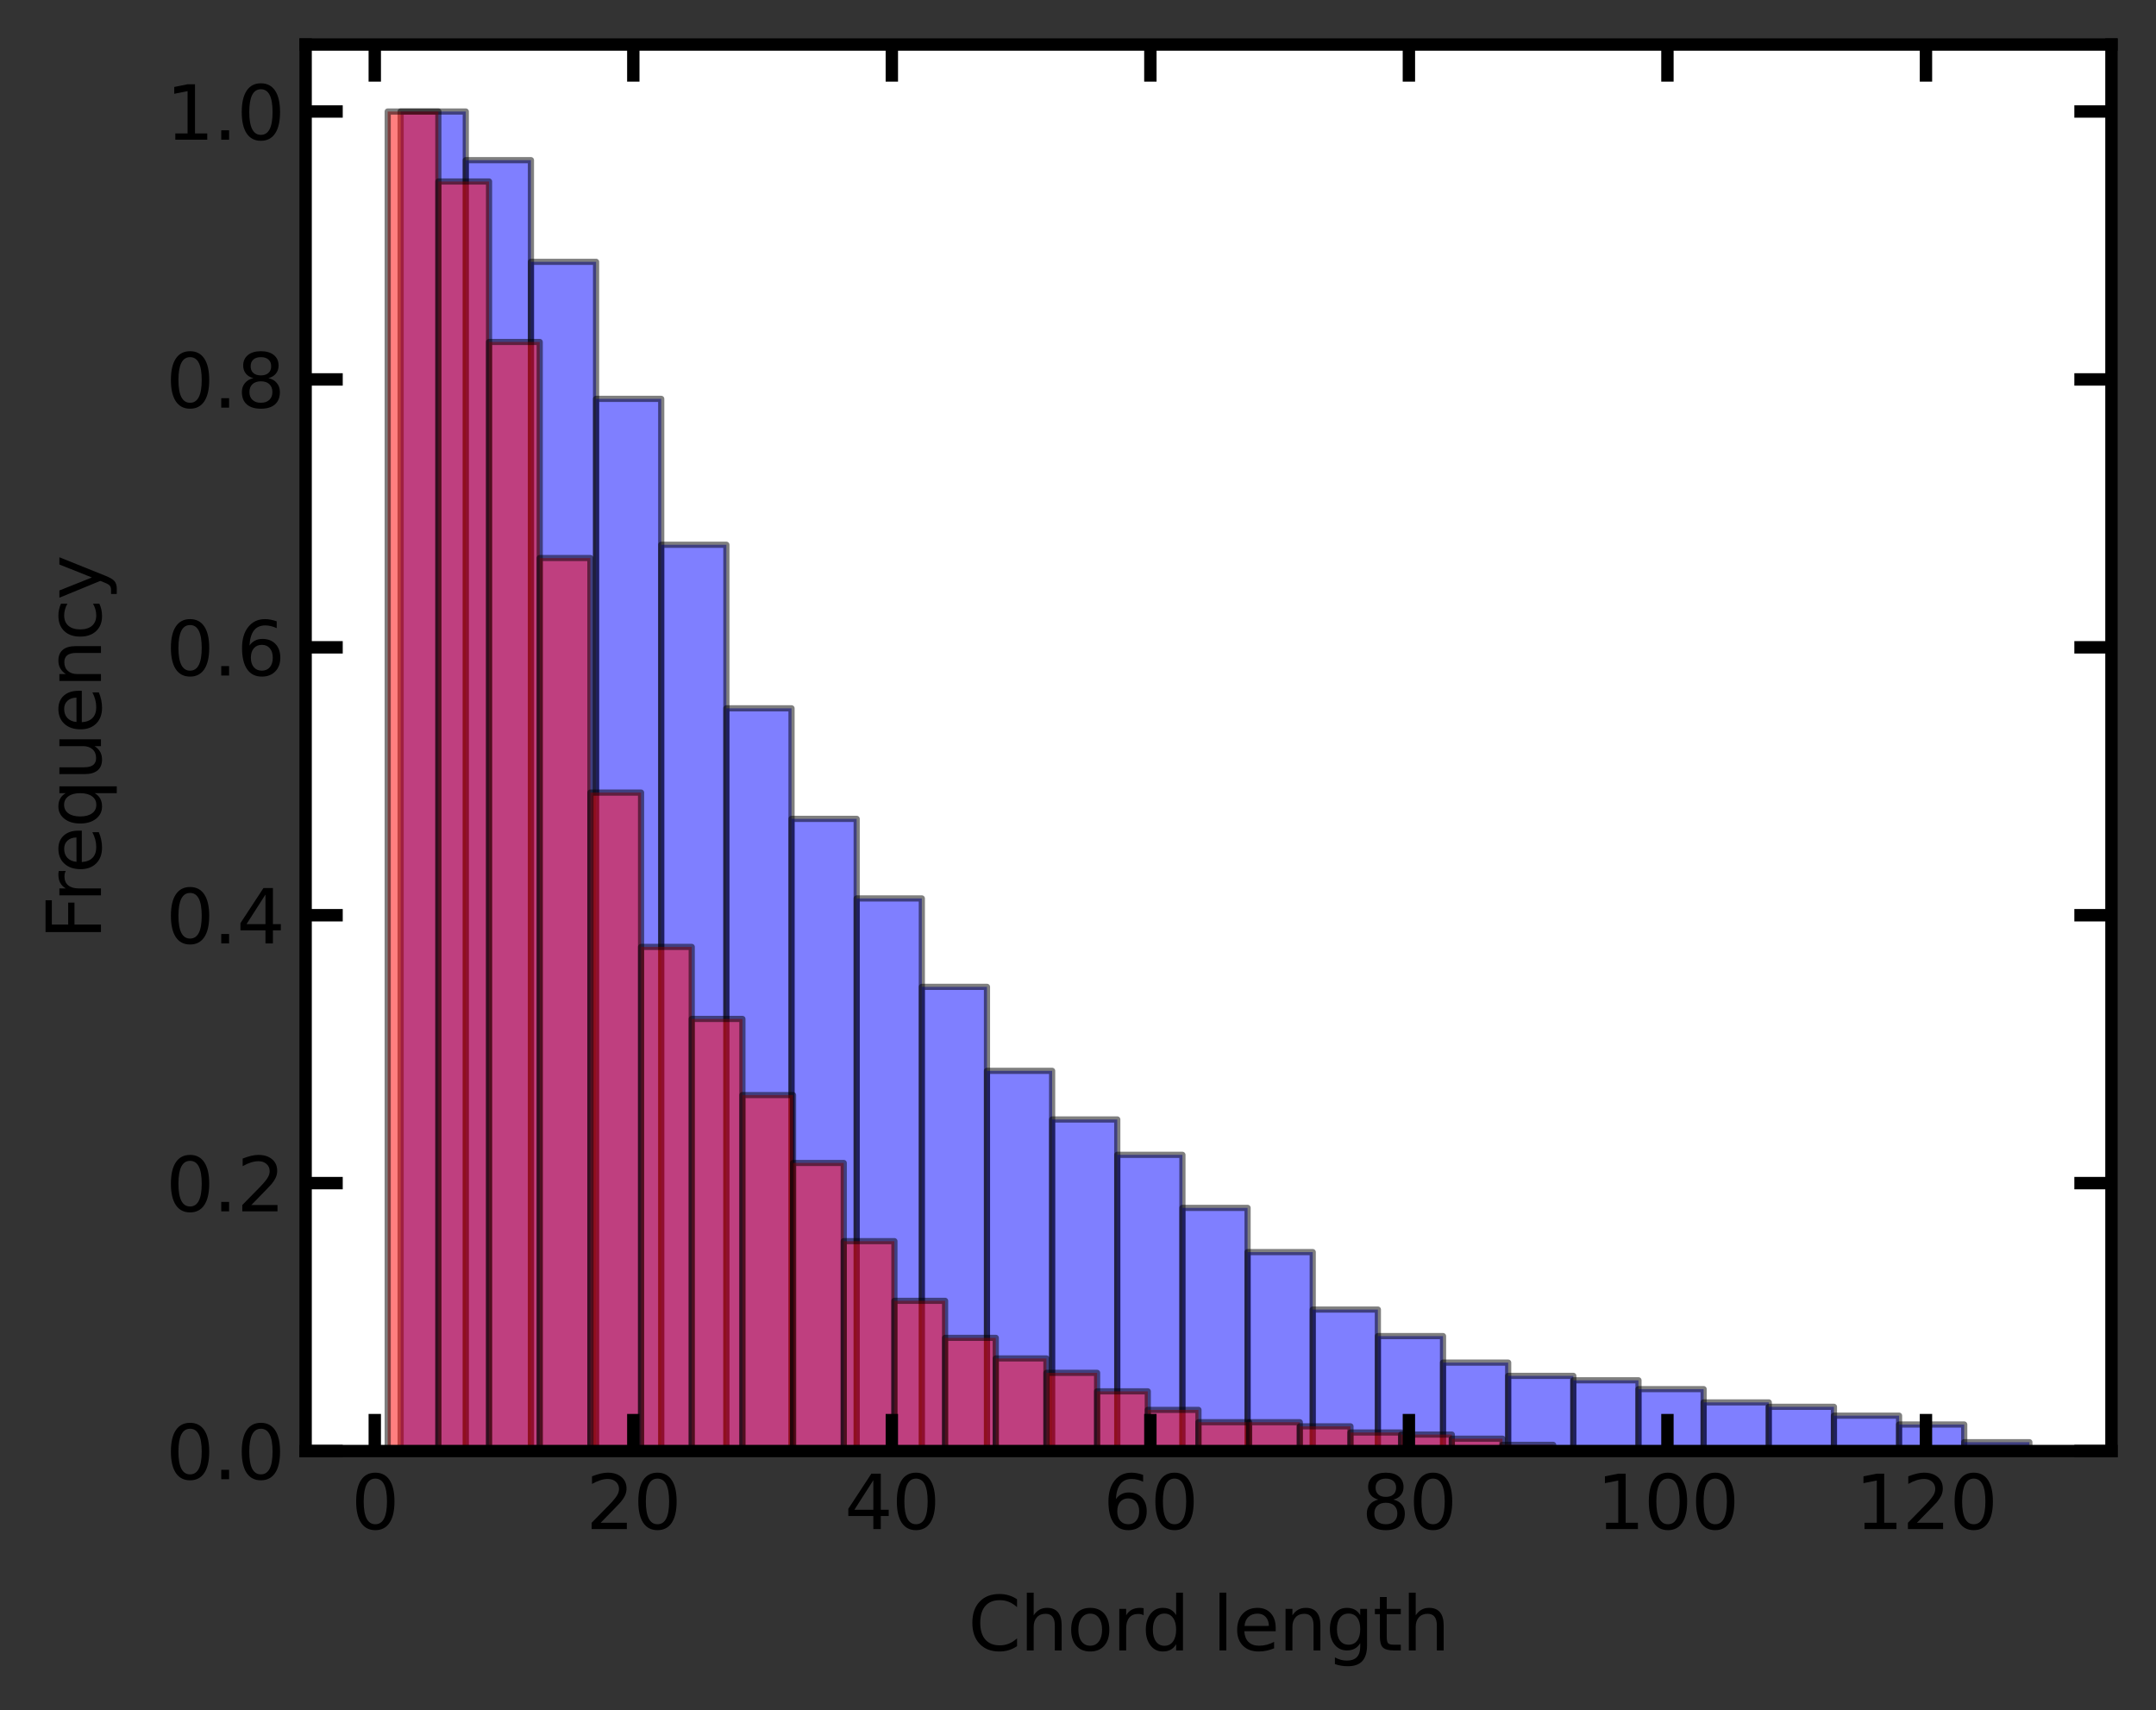 <?xml version="1.0" encoding="utf-8" standalone="no"?>
<!DOCTYPE svg PUBLIC "-//W3C//DTD SVG 1.1//EN"
  "http://www.w3.org/Graphics/SVG/1.1/DTD/svg11.dtd">
<svg height="276.48pt" version="1.1" viewBox="0 0 348.48 276.48" width="348.48pt" xmlns="http://www.w3.org/2000/svg" xmlns:xlink="http://www.w3.org/1999/xlink">
 <rect x="0" y="0" width="348.48" height="276.48" fill="#333333" stroke="none"/>
 <defs>
  <style type="text/css">*{stroke-linecap:butt;stroke-linejoin:round;}</style>
 </defs>
 <g id="figure_1">
  <g id="patch_1">
   <path d="M 0 276.48 
L 348.48 276.48 
L 348.48 0 
L 0 0 
z
" style="fill:none;"/>
  </g>
  <g id="axes_1">
   <g id="patch_2">
    <path d="M 49.398 234.553 
L 341.28 234.553 
L 341.28 7.2 
L 49.398 7.2 
z
" style="fill:#ffffff;"/>
   </g>
   <g id="patch_3">
    <path clip-path="url(#pe76b21d779)" d="M 64.754 234.553 
L 75.285 234.553 
L 75.285 18.026 
L 64.754 18.026 
z
" style="fill:#0000ff;opacity:0.5;stroke:#000000;stroke-linejoin:miter;"/>
   </g>
   <g id="patch_4">
    <path clip-path="url(#pe76b21d779)" d="M 75.285 234.553 
L 85.815 234.553 
L 85.815 25.887 
L 75.285 25.887 
z
" style="fill:#0000ff;opacity:0.5;stroke:#000000;stroke-linejoin:miter;"/>
   </g>
   <g id="patch_5">
    <path clip-path="url(#pe76b21d779)" d="M 85.815 234.553 
L 96.345 234.553 
L 96.345 42.323 
L 85.815 42.323 
z
" style="fill:#0000ff;opacity:0.5;stroke:#000000;stroke-linejoin:miter;"/>
   </g>
   <g id="patch_6">
    <path clip-path="url(#pe76b21d779)" d="M 96.345 234.553 
L 106.876 234.553 
L 106.876 64.476 
L 96.345 64.476 
z
" style="fill:#0000ff;opacity:0.5;stroke:#000000;stroke-linejoin:miter;"/>
   </g>
   <g id="patch_7">
    <path clip-path="url(#pe76b21d779)" d="M 106.876 234.553 
L 117.406 234.553 
L 117.406 88.058 
L 106.876 88.058 
z
" style="fill:#0000ff;opacity:0.5;stroke:#000000;stroke-linejoin:miter;"/>
   </g>
   <g id="patch_8">
    <path clip-path="url(#pe76b21d779)" d="M 117.406 234.553 
L 127.936 234.553 
L 127.936 114.498 
L 117.406 114.498 
z
" style="fill:#0000ff;opacity:0.5;stroke:#000000;stroke-linejoin:miter;"/>
   </g>
   <g id="patch_9">
    <path clip-path="url(#pe76b21d779)" d="M 127.936 234.553 
L 138.467 234.553 
L 138.467 132.364 
L 127.936 132.364 
z
" style="fill:#0000ff;opacity:0.5;stroke:#000000;stroke-linejoin:miter;"/>
   </g>
   <g id="patch_10">
    <path clip-path="url(#pe76b21d779)" d="M 138.467 234.553 
L 148.997 234.553 
L 148.997 145.227 
L 138.467 145.227 
z
" style="fill:#0000ff;opacity:0.5;stroke:#000000;stroke-linejoin:miter;"/>
   </g>
   <g id="patch_11">
    <path clip-path="url(#pe76b21d779)" d="M 148.997 234.553 
L 159.527 234.553 
L 159.527 159.519 
L 148.997 159.519 
z
" style="fill:#0000ff;opacity:0.5;stroke:#000000;stroke-linejoin:miter;"/>
   </g>
   <g id="patch_12">
    <path clip-path="url(#pe76b21d779)" d="M 159.527 234.553 
L 170.058 234.553 
L 170.058 173.096 
L 159.527 173.096 
z
" style="fill:#0000ff;opacity:0.5;stroke:#000000;stroke-linejoin:miter;"/>
   </g>
   <g id="patch_13">
    <path clip-path="url(#pe76b21d779)" d="M 170.058 234.553 
L 180.588 234.553 
L 180.588 180.957 
L 170.058 180.957 
z
" style="fill:#0000ff;opacity:0.5;stroke:#000000;stroke-linejoin:miter;"/>
   </g>
   <g id="patch_14">
    <path clip-path="url(#pe76b21d779)" d="M 180.588 234.553 
L 191.118 234.553 
L 191.118 186.674 
L 180.588 186.674 
z
" style="fill:#0000ff;opacity:0.5;stroke:#000000;stroke-linejoin:miter;"/>
   </g>
   <g id="patch_15">
    <path clip-path="url(#pe76b21d779)" d="M 191.118 234.553 
L 201.649 234.553 
L 201.649 195.249 
L 191.118 195.249 
z
" style="fill:#0000ff;opacity:0.5;stroke:#000000;stroke-linejoin:miter;"/>
   </g>
   <g id="patch_16">
    <path clip-path="url(#pe76b21d779)" d="M 201.649 234.553 
L 212.179 234.553 
L 212.179 202.395 
L 201.649 202.395 
z
" style="fill:#0000ff;opacity:0.5;stroke:#000000;stroke-linejoin:miter;"/>
   </g>
   <g id="patch_17">
    <path clip-path="url(#pe76b21d779)" d="M 212.179 234.553 
L 222.709 234.553 
L 222.709 211.685 
L 212.179 211.685 
z
" style="fill:#0000ff;opacity:0.5;stroke:#000000;stroke-linejoin:miter;"/>
   </g>
   <g id="patch_18">
    <path clip-path="url(#pe76b21d779)" d="M 222.709 234.553 
L 233.24 234.553 
L 233.24 215.973 
L 222.709 215.973 
z
" style="fill:#0000ff;opacity:0.5;stroke:#000000;stroke-linejoin:miter;"/>
   </g>
   <g id="patch_19">
    <path clip-path="url(#pe76b21d779)" d="M 233.24 234.553 
L 243.77 234.553 
L 243.77 220.26 
L 233.24 220.26 
z
" style="fill:#0000ff;opacity:0.5;stroke:#000000;stroke-linejoin:miter;"/>
   </g>
   <g id="patch_20">
    <path clip-path="url(#pe76b21d779)" d="M 243.77 234.553 
L 254.3 234.553 
L 254.3 222.404 
L 243.77 222.404 
z
" style="fill:#0000ff;opacity:0.5;stroke:#000000;stroke-linejoin:miter;"/>
   </g>
   <g id="patch_21">
    <path clip-path="url(#pe76b21d779)" d="M 254.3 234.553 
L 264.831 234.553 
L 264.831 223.119 
L 254.3 223.119 
z
" style="fill:#0000ff;opacity:0.5;stroke:#000000;stroke-linejoin:miter;"/>
   </g>
   <g id="patch_22">
    <path clip-path="url(#pe76b21d779)" d="M 264.831 234.553 
L 275.361 234.553 
L 275.361 224.548 
L 264.831 224.548 
z
" style="fill:#0000ff;opacity:0.5;stroke:#000000;stroke-linejoin:miter;"/>
   </g>
   <g id="patch_23">
    <path clip-path="url(#pe76b21d779)" d="M 275.361 234.553 
L 285.891 234.553 
L 285.891 226.692 
L 275.361 226.692 
z
" style="fill:#0000ff;opacity:0.5;stroke:#000000;stroke-linejoin:miter;"/>
   </g>
   <g id="patch_24">
    <path clip-path="url(#pe76b21d779)" d="M 285.891 234.553 
L 296.422 234.553 
L 296.422 227.406 
L 285.891 227.406 
z
" style="fill:#0000ff;opacity:0.5;stroke:#000000;stroke-linejoin:miter;"/>
   </g>
   <g id="patch_25">
    <path clip-path="url(#pe76b21d779)" d="M 296.422 234.553 
L 306.952 234.553 
L 306.952 228.836 
L 296.422 228.836 
z
" style="fill:#0000ff;opacity:0.5;stroke:#000000;stroke-linejoin:miter;"/>
   </g>
   <g id="patch_26">
    <path clip-path="url(#pe76b21d779)" d="M 306.952 234.553 
L 317.482 234.553 
L 317.482 230.265 
L 306.952 230.265 
z
" style="fill:#0000ff;opacity:0.5;stroke:#000000;stroke-linejoin:miter;"/>
   </g>
   <g id="patch_27">
    <path clip-path="url(#pe76b21d779)" d="M 317.482 234.553 
L 328.013 234.553 
L 328.013 233.123 
L 317.482 233.123 
z
" style="fill:#0000ff;opacity:0.5;stroke:#000000;stroke-linejoin:miter;"/>
   </g>
   <g id="patch_28">
    <path clip-path="url(#pe76b21d779)" d="M 62.665 234.553 
L 70.855 234.553 
L 70.855 18.026 
L 62.665 18.026 
z
" style="fill:#ff0000;opacity:0.5;stroke:#000000;stroke-linejoin:miter;"/>
   </g>
   <g id="patch_29">
    <path clip-path="url(#pe76b21d779)" d="M 70.855 234.553 
L 79.045 234.553 
L 79.045 29.335 
L 70.855 29.335 
z
" style="fill:#ff0000;opacity:0.5;stroke:#000000;stroke-linejoin:miter;"/>
   </g>
   <g id="patch_30">
    <path clip-path="url(#pe76b21d779)" d="M 79.045 234.553 
L 87.236 234.553 
L 87.236 55.278 
L 79.045 55.278 
z
" style="fill:#ff0000;opacity:0.5;stroke:#000000;stroke-linejoin:miter;"/>
   </g>
   <g id="patch_31">
    <path clip-path="url(#pe76b21d779)" d="M 87.236 234.553 
L 95.426 234.553 
L 95.426 90.202 
L 87.236 90.202 
z
" style="fill:#ff0000;opacity:0.5;stroke:#000000;stroke-linejoin:miter;"/>
   </g>
   <g id="patch_32">
    <path clip-path="url(#pe76b21d779)" d="M 95.426 234.553 
L 103.616 234.553 
L 103.616 128.119 
L 95.426 128.119 
z
" style="fill:#ff0000;opacity:0.5;stroke:#000000;stroke-linejoin:miter;"/>
   </g>
   <g id="patch_33">
    <path clip-path="url(#pe76b21d779)" d="M 103.616 234.553 
L 111.806 234.553 
L 111.806 153.064 
L 103.616 153.064 
z
" style="fill:#ff0000;opacity:0.5;stroke:#000000;stroke-linejoin:miter;"/>
   </g>
   <g id="patch_34">
    <path clip-path="url(#pe76b21d779)" d="M 111.806 234.553 
L 119.997 234.553 
L 119.997 164.705 
L 111.806 164.705 
z
" style="fill:#ff0000;opacity:0.5;stroke:#000000;stroke-linejoin:miter;"/>
   </g>
   <g id="patch_35">
    <path clip-path="url(#pe76b21d779)" d="M 119.997 234.553 
L 128.187 234.553 
L 128.187 177.012 
L 119.997 177.012 
z
" style="fill:#ff0000;opacity:0.5;stroke:#000000;stroke-linejoin:miter;"/>
   </g>
   <g id="patch_36">
    <path clip-path="url(#pe76b21d779)" d="M 128.187 234.553 
L 136.377 234.553 
L 136.377 187.988 
L 128.187 187.988 
z
" style="fill:#ff0000;opacity:0.5;stroke:#000000;stroke-linejoin:miter;"/>
   </g>
   <g id="patch_37">
    <path clip-path="url(#pe76b21d779)" d="M 136.377 234.553 
L 144.567 234.553 
L 144.567 200.627 
L 136.377 200.627 
z
" style="fill:#ff0000;opacity:0.5;stroke:#000000;stroke-linejoin:miter;"/>
   </g>
   <g id="patch_38">
    <path clip-path="url(#pe76b21d779)" d="M 144.567 234.553 
L 152.758 234.553 
L 152.758 210.272 
L 144.567 210.272 
z
" style="fill:#ff0000;opacity:0.5;stroke:#000000;stroke-linejoin:miter;"/>
   </g>
   <g id="patch_39">
    <path clip-path="url(#pe76b21d779)" d="M 152.758 234.553 
L 160.948 234.553 
L 160.948 216.259 
L 152.758 216.259 
z
" style="fill:#ff0000;opacity:0.5;stroke:#000000;stroke-linejoin:miter;"/>
   </g>
   <g id="patch_40">
    <path clip-path="url(#pe76b21d779)" d="M 160.948 234.553 
L 169.138 234.553 
L 169.138 219.585 
L 160.948 219.585 
z
" style="fill:#ff0000;opacity:0.5;stroke:#000000;stroke-linejoin:miter;"/>
   </g>
   <g id="patch_41">
    <path clip-path="url(#pe76b21d779)" d="M 169.138 234.553 
L 177.329 234.553 
L 177.329 221.913 
L 169.138 221.913 
z
" style="fill:#ff0000;opacity:0.5;stroke:#000000;stroke-linejoin:miter;"/>
   </g>
   <g id="patch_42">
    <path clip-path="url(#pe76b21d779)" d="M 177.329 234.553 
L 185.519 234.553 
L 185.519 224.907 
L 177.329 224.907 
z
" style="fill:#ff0000;opacity:0.5;stroke:#000000;stroke-linejoin:miter;"/>
   </g>
   <g id="patch_43">
    <path clip-path="url(#pe76b21d779)" d="M 185.519 234.553 
L 193.709 234.553 
L 193.709 227.9 
L 185.519 227.9 
z
" style="fill:#ff0000;opacity:0.5;stroke:#000000;stroke-linejoin:miter;"/>
   </g>
   <g id="patch_44">
    <path clip-path="url(#pe76b21d779)" d="M 193.709 234.553 
L 201.899 234.553 
L 201.899 229.896 
L 193.709 229.896 
z
" style="fill:#ff0000;opacity:0.5;stroke:#000000;stroke-linejoin:miter;"/>
   </g>
   <g id="patch_45">
    <path clip-path="url(#pe76b21d779)" d="M 201.899 234.553 
L 210.09 234.553 
L 210.09 229.896 
L 201.899 229.896 
z
" style="fill:#ff0000;opacity:0.5;stroke:#000000;stroke-linejoin:miter;"/>
   </g>
   <g id="patch_46">
    <path clip-path="url(#pe76b21d779)" d="M 210.09 234.553 
L 218.28 234.553 
L 218.28 230.561 
L 210.09 230.561 
z
" style="fill:#ff0000;opacity:0.5;stroke:#000000;stroke-linejoin:miter;"/>
   </g>
   <g id="patch_47">
    <path clip-path="url(#pe76b21d779)" d="M 218.28 234.553 
L 226.47 234.553 
L 226.47 231.559 
L 218.28 231.559 
z
" style="fill:#ff0000;opacity:0.5;stroke:#000000;stroke-linejoin:miter;"/>
   </g>
   <g id="patch_48">
    <path clip-path="url(#pe76b21d779)" d="M 226.47 234.553 
L 234.66 234.553 
L 234.66 231.892 
L 226.47 231.892 
z
" style="fill:#ff0000;opacity:0.5;stroke:#000000;stroke-linejoin:miter;"/>
   </g>
   <g id="patch_49">
    <path clip-path="url(#pe76b21d779)" d="M 234.66 234.553 
L 242.851 234.553 
L 242.851 232.557 
L 234.66 232.557 
z
" style="fill:#ff0000;opacity:0.5;stroke:#000000;stroke-linejoin:miter;"/>
   </g>
   <g id="patch_50">
    <path clip-path="url(#pe76b21d779)" d="M 242.851 234.553 
L 251.041 234.553 
L 251.041 233.555 
L 242.851 233.555 
z
" style="fill:#ff0000;opacity:0.5;stroke:#000000;stroke-linejoin:miter;"/>
   </g>
   <g id="patch_51">
    <path clip-path="url(#pe76b21d779)" d="M 251.041 234.553 
L 259.231 234.553 
L 259.231 234.22 
L 251.041 234.22 
z
" style="fill:#ff0000;opacity:0.5;stroke:#000000;stroke-linejoin:miter;"/>
   </g>
   <g id="patch_52">
    <path clip-path="url(#pe76b21d779)" d="M 259.231 234.553 
L 267.421 234.553 
L 267.421 234.22 
L 259.231 234.22 
z
" style="fill:#ff0000;opacity:0.5;stroke:#000000;stroke-linejoin:miter;"/>
   </g>
   <g id="matplotlib.axis_1">
    <g id="xtick_1">
     <g id="line2d_1">
      <defs>
       <path d="M 0 0 
L 0 -6 
" id="mcba8e83dfe" style="stroke:#000000;stroke-width:2;"/>
      </defs>
      <g>
       <use style="fill:#ffffff;stroke:#000000;stroke-width:2;" x="60.576" xlink:href="#mcba8e83dfe" y="234.553"/>
      </g>
     </g>
     <g id="line2d_2">
      <defs>
       <path d="M 0 0 
L 0 6 
" id="m4f7c6cd715" style="stroke:#000000;stroke-width:2;"/>
      </defs>
      <g>
       <use style="fill:#ffffff;stroke:#000000;stroke-width:2;" x="60.576" xlink:href="#m4f7c6cd715" y="7.2"/>
      </g>
     </g>
     <g id="text_1">
      <!-- 0 -->
      <g transform="translate(56.758 247.171)scale(0.12 -0.12)">
       <defs>
        <path d="M 2034 4250 
Q 1547 4250 1301 3770 
Q 1056 3291 1056 2328 
Q 1056 1369 1301 889 
Q 1547 409 2034 409 
Q 2525 409 2770 889 
Q 3016 1369 3016 2328 
Q 3016 3291 2770 3770 
Q 2525 4250 2034 4250 
z
M 2034 4750 
Q 2819 4750 3233 4129 
Q 3647 3509 3647 2328 
Q 3647 1150 3233 529 
Q 2819 -91 2034 -91 
Q 1250 -91 836 529 
Q 422 1150 422 2328 
Q 422 3509 836 4129 
Q 1250 4750 2034 4750 
z
" id="DejaVuSans-30" transform="scale(0.016)"/>
       </defs>
       <use xlink:href="#DejaVuSans-30"/>
      </g>
     </g>
    </g>
    <g id="xtick_2">
     <g id="line2d_3">
      <g>
       <use style="fill:#ffffff;stroke:#000000;stroke-width:2;" x="102.363" xlink:href="#mcba8e83dfe" y="234.553"/>
      </g>
     </g>
     <g id="line2d_4">
      <g>
       <use style="fill:#ffffff;stroke:#000000;stroke-width:2;" x="102.363" xlink:href="#m4f7c6cd715" y="7.2"/>
      </g>
     </g>
     <g id="text_2">
      <!-- 20 -->
      <g transform="translate(94.728 247.171)scale(0.12 -0.12)">
       <defs>
        <path d="M 1228 531 
L 3431 531 
L 3431 0 
L 469 0 
L 469 531 
Q 828 903 1448 1529 
Q 2069 2156 2228 2338 
Q 2531 2678 2651 2914 
Q 2772 3150 2772 3378 
Q 2772 3750 2511 3984 
Q 2250 4219 1831 4219 
Q 1534 4219 1204 4116 
Q 875 4013 500 3803 
L 500 4441 
Q 881 4594 1212 4672 
Q 1544 4750 1819 4750 
Q 2544 4750 2975 4387 
Q 3406 4025 3406 3419 
Q 3406 3131 3298 2873 
Q 3191 2616 2906 2266 
Q 2828 2175 2409 1742 
Q 1991 1309 1228 531 
z
" id="DejaVuSans-32" transform="scale(0.016)"/>
       </defs>
       <use xlink:href="#DejaVuSans-32"/>
       <use x="63.623" xlink:href="#DejaVuSans-30"/>
      </g>
     </g>
    </g>
    <g id="xtick_3">
     <g id="line2d_5">
      <g>
       <use style="fill:#ffffff;stroke:#000000;stroke-width:2;" x="144.15" xlink:href="#mcba8e83dfe" y="234.553"/>
      </g>
     </g>
     <g id="line2d_6">
      <g>
       <use style="fill:#ffffff;stroke:#000000;stroke-width:2;" x="144.15" xlink:href="#m4f7c6cd715" y="7.2"/>
      </g>
     </g>
     <g id="text_3">
      <!-- 40 -->
      <g transform="translate(136.515 247.171)scale(0.12 -0.12)">
       <defs>
        <path d="M 2419 4116 
L 825 1625 
L 2419 1625 
L 2419 4116 
z
M 2253 4666 
L 3047 4666 
L 3047 1625 
L 3713 1625 
L 3713 1100 
L 3047 1100 
L 3047 0 
L 2419 0 
L 2419 1100 
L 313 1100 
L 313 1709 
L 2253 4666 
z
" id="DejaVuSans-34" transform="scale(0.016)"/>
       </defs>
       <use xlink:href="#DejaVuSans-34"/>
       <use x="63.623" xlink:href="#DejaVuSans-30"/>
      </g>
     </g>
    </g>
    <g id="xtick_4">
     <g id="line2d_7">
      <g>
       <use style="fill:#ffffff;stroke:#000000;stroke-width:2;" x="185.937" xlink:href="#mcba8e83dfe" y="234.553"/>
      </g>
     </g>
     <g id="line2d_8">
      <g>
       <use style="fill:#ffffff;stroke:#000000;stroke-width:2;" x="185.937" xlink:href="#m4f7c6cd715" y="7.2"/>
      </g>
     </g>
     <g id="text_4">
      <!-- 60 -->
      <g transform="translate(178.302 247.171)scale(0.12 -0.12)">
       <defs>
        <path d="M 2113 2584 
Q 1688 2584 1439 2293 
Q 1191 2003 1191 1497 
Q 1191 994 1439 701 
Q 1688 409 2113 409 
Q 2538 409 2786 701 
Q 3034 994 3034 1497 
Q 3034 2003 2786 2293 
Q 2538 2584 2113 2584 
z
M 3366 4563 
L 3366 3988 
Q 3128 4100 2886 4159 
Q 2644 4219 2406 4219 
Q 1781 4219 1451 3797 
Q 1122 3375 1075 2522 
Q 1259 2794 1537 2939 
Q 1816 3084 2150 3084 
Q 2853 3084 3261 2657 
Q 3669 2231 3669 1497 
Q 3669 778 3244 343 
Q 2819 -91 2113 -91 
Q 1303 -91 875 529 
Q 447 1150 447 2328 
Q 447 3434 972 4092 
Q 1497 4750 2381 4750 
Q 2619 4750 2861 4703 
Q 3103 4656 3366 4563 
z
" id="DejaVuSans-36" transform="scale(0.016)"/>
       </defs>
       <use xlink:href="#DejaVuSans-36"/>
       <use x="63.623" xlink:href="#DejaVuSans-30"/>
      </g>
     </g>
    </g>
    <g id="xtick_5">
     <g id="line2d_9">
      <g>
       <use style="fill:#ffffff;stroke:#000000;stroke-width:2;" x="227.724" xlink:href="#mcba8e83dfe" y="234.553"/>
      </g>
     </g>
     <g id="line2d_10">
      <g>
       <use style="fill:#ffffff;stroke:#000000;stroke-width:2;" x="227.724" xlink:href="#m4f7c6cd715" y="7.2"/>
      </g>
     </g>
     <g id="text_5">
      <!-- 80 -->
      <g transform="translate(220.089 247.171)scale(0.12 -0.12)">
       <defs>
        <path d="M 2034 2216 
Q 1584 2216 1326 1975 
Q 1069 1734 1069 1313 
Q 1069 891 1326 650 
Q 1584 409 2034 409 
Q 2484 409 2743 651 
Q 3003 894 3003 1313 
Q 3003 1734 2745 1975 
Q 2488 2216 2034 2216 
z
M 1403 2484 
Q 997 2584 770 2862 
Q 544 3141 544 3541 
Q 544 4100 942 4425 
Q 1341 4750 2034 4750 
Q 2731 4750 3128 4425 
Q 3525 4100 3525 3541 
Q 3525 3141 3298 2862 
Q 3072 2584 2669 2484 
Q 3125 2378 3379 2068 
Q 3634 1759 3634 1313 
Q 3634 634 3220 271 
Q 2806 -91 2034 -91 
Q 1263 -91 848 271 
Q 434 634 434 1313 
Q 434 1759 690 2068 
Q 947 2378 1403 2484 
z
M 1172 3481 
Q 1172 3119 1398 2916 
Q 1625 2713 2034 2713 
Q 2441 2713 2670 2916 
Q 2900 3119 2900 3481 
Q 2900 3844 2670 4047 
Q 2441 4250 2034 4250 
Q 1625 4250 1398 4047 
Q 1172 3844 1172 3481 
z
" id="DejaVuSans-38" transform="scale(0.016)"/>
       </defs>
       <use xlink:href="#DejaVuSans-38"/>
       <use x="63.623" xlink:href="#DejaVuSans-30"/>
      </g>
     </g>
    </g>
    <g id="xtick_6">
     <g id="line2d_11">
      <g>
       <use style="fill:#ffffff;stroke:#000000;stroke-width:2;" x="269.511" xlink:href="#mcba8e83dfe" y="234.553"/>
      </g>
     </g>
     <g id="line2d_12">
      <g>
       <use style="fill:#ffffff;stroke:#000000;stroke-width:2;" x="269.511" xlink:href="#m4f7c6cd715" y="7.2"/>
      </g>
     </g>
     <g id="text_6">
      <!-- 100 -->
      <g transform="translate(258.058 247.171)scale(0.12 -0.12)">
       <defs>
        <path d="M 794 531 
L 1825 531 
L 1825 4091 
L 703 3866 
L 703 4441 
L 1819 4666 
L 2450 4666 
L 2450 531 
L 3481 531 
L 3481 0 
L 794 0 
L 794 531 
z
" id="DejaVuSans-31" transform="scale(0.016)"/>
       </defs>
       <use xlink:href="#DejaVuSans-31"/>
       <use x="63.623" xlink:href="#DejaVuSans-30"/>
       <use x="127.246" xlink:href="#DejaVuSans-30"/>
      </g>
     </g>
    </g>
    <g id="xtick_7">
     <g id="line2d_13">
      <g>
       <use style="fill:#ffffff;stroke:#000000;stroke-width:2;" x="311.298" xlink:href="#mcba8e83dfe" y="234.553"/>
      </g>
     </g>
     <g id="line2d_14">
      <g>
       <use style="fill:#ffffff;stroke:#000000;stroke-width:2;" x="311.298" xlink:href="#m4f7c6cd715" y="7.2"/>
      </g>
     </g>
     <g id="text_7">
      <!-- 120 -->
      <g transform="translate(299.845 247.171)scale(0.12 -0.12)">
       <use xlink:href="#DejaVuSans-31"/>
       <use x="63.623" xlink:href="#DejaVuSans-32"/>
       <use x="127.246" xlink:href="#DejaVuSans-30"/>
      </g>
     </g>
    </g>
    <g id="text_8">
     <!-- Chord length -->
     <g transform="translate(156.473 266.784)scale(0.12 -0.12)">
      <defs>
       <path d="M 4122 4306 
L 4122 3641 
Q 3803 3938 3442 4084 
Q 3081 4231 2675 4231 
Q 1875 4231 1450 3742 
Q 1025 3253 1025 2328 
Q 1025 1406 1450 917 
Q 1875 428 2675 428 
Q 3081 428 3442 575 
Q 3803 722 4122 1019 
L 4122 359 
Q 3791 134 3420 21 
Q 3050 -91 2638 -91 
Q 1578 -91 968 557 
Q 359 1206 359 2328 
Q 359 3453 968 4101 
Q 1578 4750 2638 4750 
Q 3056 4750 3426 4639 
Q 3797 4528 4122 4306 
z
" id="DejaVuSans-43" transform="scale(0.016)"/>
       <path d="M 3513 2113 
L 3513 0 
L 2938 0 
L 2938 2094 
Q 2938 2591 2744 2837 
Q 2550 3084 2163 3084 
Q 1697 3084 1428 2787 
Q 1159 2491 1159 1978 
L 1159 0 
L 581 0 
L 581 4863 
L 1159 4863 
L 1159 2956 
Q 1366 3272 1645 3428 
Q 1925 3584 2291 3584 
Q 2894 3584 3203 3211 
Q 3513 2838 3513 2113 
z
" id="DejaVuSans-68" transform="scale(0.016)"/>
       <path d="M 1959 3097 
Q 1497 3097 1228 2736 
Q 959 2375 959 1747 
Q 959 1119 1226 758 
Q 1494 397 1959 397 
Q 2419 397 2687 759 
Q 2956 1122 2956 1747 
Q 2956 2369 2687 2733 
Q 2419 3097 1959 3097 
z
M 1959 3584 
Q 2709 3584 3137 3096 
Q 3566 2609 3566 1747 
Q 3566 888 3137 398 
Q 2709 -91 1959 -91 
Q 1206 -91 779 398 
Q 353 888 353 1747 
Q 353 2609 779 3096 
Q 1206 3584 1959 3584 
z
" id="DejaVuSans-6f" transform="scale(0.016)"/>
       <path d="M 2631 2963 
Q 2534 3019 2420 3045 
Q 2306 3072 2169 3072 
Q 1681 3072 1420 2755 
Q 1159 2438 1159 1844 
L 1159 0 
L 581 0 
L 581 3500 
L 1159 3500 
L 1159 2956 
Q 1341 3275 1631 3429 
Q 1922 3584 2338 3584 
Q 2397 3584 2469 3576 
Q 2541 3569 2628 3553 
L 2631 2963 
z
" id="DejaVuSans-72" transform="scale(0.016)"/>
       <path d="M 2906 2969 
L 2906 4863 
L 3481 4863 
L 3481 0 
L 2906 0 
L 2906 525 
Q 2725 213 2448 61 
Q 2172 -91 1784 -91 
Q 1150 -91 751 415 
Q 353 922 353 1747 
Q 353 2572 751 3078 
Q 1150 3584 1784 3584 
Q 2172 3584 2448 3432 
Q 2725 3281 2906 2969 
z
M 947 1747 
Q 947 1113 1208 752 
Q 1469 391 1925 391 
Q 2381 391 2643 752 
Q 2906 1113 2906 1747 
Q 2906 2381 2643 2742 
Q 2381 3103 1925 3103 
Q 1469 3103 1208 2742 
Q 947 2381 947 1747 
z
" id="DejaVuSans-64" transform="scale(0.016)"/>
       <path id="DejaVuSans-20" transform="scale(0.016)"/>
       <path d="M 603 4863 
L 1178 4863 
L 1178 0 
L 603 0 
L 603 4863 
z
" id="DejaVuSans-6c" transform="scale(0.016)"/>
       <path d="M 3597 1894 
L 3597 1613 
L 953 1613 
Q 991 1019 1311 708 
Q 1631 397 2203 397 
Q 2534 397 2845 478 
Q 3156 559 3463 722 
L 3463 178 
Q 3153 47 2828 -22 
Q 2503 -91 2169 -91 
Q 1331 -91 842 396 
Q 353 884 353 1716 
Q 353 2575 817 3079 
Q 1281 3584 2069 3584 
Q 2775 3584 3186 3129 
Q 3597 2675 3597 1894 
z
M 3022 2063 
Q 3016 2534 2758 2815 
Q 2500 3097 2075 3097 
Q 1594 3097 1305 2825 
Q 1016 2553 972 2059 
L 3022 2063 
z
" id="DejaVuSans-65" transform="scale(0.016)"/>
       <path d="M 3513 2113 
L 3513 0 
L 2938 0 
L 2938 2094 
Q 2938 2591 2744 2837 
Q 2550 3084 2163 3084 
Q 1697 3084 1428 2787 
Q 1159 2491 1159 1978 
L 1159 0 
L 581 0 
L 581 3500 
L 1159 3500 
L 1159 2956 
Q 1366 3272 1645 3428 
Q 1925 3584 2291 3584 
Q 2894 3584 3203 3211 
Q 3513 2838 3513 2113 
z
" id="DejaVuSans-6e" transform="scale(0.016)"/>
       <path d="M 2906 1791 
Q 2906 2416 2648 2759 
Q 2391 3103 1925 3103 
Q 1463 3103 1205 2759 
Q 947 2416 947 1791 
Q 947 1169 1205 825 
Q 1463 481 1925 481 
Q 2391 481 2648 825 
Q 2906 1169 2906 1791 
z
M 3481 434 
Q 3481 -459 3084 -895 
Q 2688 -1331 1869 -1331 
Q 1566 -1331 1297 -1286 
Q 1028 -1241 775 -1147 
L 775 -588 
Q 1028 -725 1275 -790 
Q 1522 -856 1778 -856 
Q 2344 -856 2625 -561 
Q 2906 -266 2906 331 
L 2906 616 
Q 2728 306 2450 153 
Q 2172 0 1784 0 
Q 1141 0 747 490 
Q 353 981 353 1791 
Q 353 2603 747 3093 
Q 1141 3584 1784 3584 
Q 2172 3584 2450 3431 
Q 2728 3278 2906 2969 
L 2906 3500 
L 3481 3500 
L 3481 434 
z
" id="DejaVuSans-67" transform="scale(0.016)"/>
       <path d="M 1172 4494 
L 1172 3500 
L 2356 3500 
L 2356 3053 
L 1172 3053 
L 1172 1153 
Q 1172 725 1289 603 
Q 1406 481 1766 481 
L 2356 481 
L 2356 0 
L 1766 0 
Q 1100 0 847 248 
Q 594 497 594 1153 
L 594 3053 
L 172 3053 
L 172 3500 
L 594 3500 
L 594 4494 
L 1172 4494 
z
" id="DejaVuSans-74" transform="scale(0.016)"/>
      </defs>
      <use xlink:href="#DejaVuSans-43"/>
      <use x="69.824" xlink:href="#DejaVuSans-68"/>
      <use x="133.203" xlink:href="#DejaVuSans-6f"/>
      <use x="194.385" xlink:href="#DejaVuSans-72"/>
      <use x="233.748" xlink:href="#DejaVuSans-64"/>
      <use x="297.225" xlink:href="#DejaVuSans-20"/>
      <use x="329.012" xlink:href="#DejaVuSans-6c"/>
      <use x="356.795" xlink:href="#DejaVuSans-65"/>
      <use x="418.318" xlink:href="#DejaVuSans-6e"/>
      <use x="481.697" xlink:href="#DejaVuSans-67"/>
      <use x="545.174" xlink:href="#DejaVuSans-74"/>
      <use x="584.383" xlink:href="#DejaVuSans-68"/>
     </g>
    </g>
   </g>
   <g id="matplotlib.axis_2">
    <g id="ytick_1">
     <g id="line2d_15">
      <defs>
       <path d="M 0 0 
L 6 0 
" id="mb1cf11ee38" style="stroke:#000000;stroke-width:2;"/>
      </defs>
      <g>
       <use style="fill:#ffffff;stroke:#000000;stroke-width:2;" x="49.398" xlink:href="#mb1cf11ee38" y="234.553"/>
      </g>
     </g>
     <g id="line2d_16">
      <defs>
       <path d="M 0 0 
L -6 0 
" id="md0eebb6abe" style="stroke:#000000;stroke-width:2;"/>
      </defs>
      <g>
       <use style="fill:#ffffff;stroke:#000000;stroke-width:2;" x="341.28" xlink:href="#md0eebb6abe" y="234.553"/>
      </g>
     </g>
     <g id="text_9">
      <!-- 0.0 -->
      <g transform="translate(26.814 239.112)scale(0.12 -0.12)">
       <defs>
        <path d="M 684 794 
L 1344 794 
L 1344 0 
L 684 0 
L 684 794 
z
" id="DejaVuSans-2e" transform="scale(0.016)"/>
       </defs>
       <use xlink:href="#DejaVuSans-30"/>
       <use x="63.623" xlink:href="#DejaVuSans-2e"/>
       <use x="95.41" xlink:href="#DejaVuSans-30"/>
      </g>
     </g>
    </g>
    <g id="ytick_2">
     <g id="line2d_17">
      <g>
       <use style="fill:#ffffff;stroke:#000000;stroke-width:2;" x="49.398" xlink:href="#mb1cf11ee38" y="191.247"/>
      </g>
     </g>
     <g id="line2d_18">
      <g>
       <use style="fill:#ffffff;stroke:#000000;stroke-width:2;" x="341.28" xlink:href="#md0eebb6abe" y="191.247"/>
      </g>
     </g>
     <g id="text_10">
      <!-- 0.2 -->
      <g transform="translate(26.814 195.806)scale(0.12 -0.12)">
       <use xlink:href="#DejaVuSans-30"/>
       <use x="63.623" xlink:href="#DejaVuSans-2e"/>
       <use x="95.41" xlink:href="#DejaVuSans-32"/>
      </g>
     </g>
    </g>
    <g id="ytick_3">
     <g id="line2d_19">
      <g>
       <use style="fill:#ffffff;stroke:#000000;stroke-width:2;" x="49.398" xlink:href="#mb1cf11ee38" y="147.942"/>
      </g>
     </g>
     <g id="line2d_20">
      <g>
       <use style="fill:#ffffff;stroke:#000000;stroke-width:2;" x="341.28" xlink:href="#md0eebb6abe" y="147.942"/>
      </g>
     </g>
     <g id="text_11">
      <!-- 0.4 -->
      <g transform="translate(26.814 152.501)scale(0.12 -0.12)">
       <use xlink:href="#DejaVuSans-30"/>
       <use x="63.623" xlink:href="#DejaVuSans-2e"/>
       <use x="95.41" xlink:href="#DejaVuSans-34"/>
      </g>
     </g>
    </g>
    <g id="ytick_4">
     <g id="line2d_21">
      <g>
       <use style="fill:#ffffff;stroke:#000000;stroke-width:2;" x="49.398" xlink:href="#mb1cf11ee38" y="104.637"/>
      </g>
     </g>
     <g id="line2d_22">
      <g>
       <use style="fill:#ffffff;stroke:#000000;stroke-width:2;" x="341.28" xlink:href="#md0eebb6abe" y="104.637"/>
      </g>
     </g>
     <g id="text_12">
      <!-- 0.6 -->
      <g transform="translate(26.814 109.196)scale(0.12 -0.12)">
       <use xlink:href="#DejaVuSans-30"/>
       <use x="63.623" xlink:href="#DejaVuSans-2e"/>
       <use x="95.41" xlink:href="#DejaVuSans-36"/>
      </g>
     </g>
    </g>
    <g id="ytick_5">
     <g id="line2d_23">
      <g>
       <use style="fill:#ffffff;stroke:#000000;stroke-width:2;" x="49.398" xlink:href="#mb1cf11ee38" y="61.332"/>
      </g>
     </g>
     <g id="line2d_24">
      <g>
       <use style="fill:#ffffff;stroke:#000000;stroke-width:2;" x="341.28" xlink:href="#md0eebb6abe" y="61.332"/>
      </g>
     </g>
     <g id="text_13">
      <!-- 0.8 -->
      <g transform="translate(26.814 65.891)scale(0.12 -0.12)">
       <use xlink:href="#DejaVuSans-30"/>
       <use x="63.623" xlink:href="#DejaVuSans-2e"/>
       <use x="95.41" xlink:href="#DejaVuSans-38"/>
      </g>
     </g>
    </g>
    <g id="ytick_6">
     <g id="line2d_25">
      <g>
       <use style="fill:#ffffff;stroke:#000000;stroke-width:2;" x="49.398" xlink:href="#mb1cf11ee38" y="18.026"/>
      </g>
     </g>
     <g id="line2d_26">
      <g>
       <use style="fill:#ffffff;stroke:#000000;stroke-width:2;" x="341.28" xlink:href="#md0eebb6abe" y="18.026"/>
      </g>
     </g>
     <g id="text_14">
      <!-- 1.0 -->
      <g transform="translate(26.814 22.585)scale(0.12 -0.12)">
       <use xlink:href="#DejaVuSans-31"/>
       <use x="63.623" xlink:href="#DejaVuSans-2e"/>
       <use x="95.41" xlink:href="#DejaVuSans-30"/>
      </g>
     </g>
    </g>
    <g id="text_15">
     <!-- Frequency -->
     <g transform="translate(16.318 151.872)rotate(-90)scale(0.12 -0.12)">
      <defs>
       <path d="M 628 4666 
L 3309 4666 
L 3309 4134 
L 1259 4134 
L 1259 2759 
L 3109 2759 
L 3109 2228 
L 1259 2228 
L 1259 0 
L 628 0 
L 628 4666 
z
" id="DejaVuSans-46" transform="scale(0.016)"/>
       <path d="M 947 1747 
Q 947 1113 1208 752 
Q 1469 391 1925 391 
Q 2381 391 2643 752 
Q 2906 1113 2906 1747 
Q 2906 2381 2643 2742 
Q 2381 3103 1925 3103 
Q 1469 3103 1208 2742 
Q 947 2381 947 1747 
z
M 2906 525 
Q 2725 213 2448 61 
Q 2172 -91 1784 -91 
Q 1150 -91 751 415 
Q 353 922 353 1747 
Q 353 2572 751 3078 
Q 1150 3584 1784 3584 
Q 2172 3584 2448 3432 
Q 2725 3281 2906 2969 
L 2906 3500 
L 3481 3500 
L 3481 -1331 
L 2906 -1331 
L 2906 525 
z
" id="DejaVuSans-71" transform="scale(0.016)"/>
       <path d="M 544 1381 
L 544 3500 
L 1119 3500 
L 1119 1403 
Q 1119 906 1312 657 
Q 1506 409 1894 409 
Q 2359 409 2629 706 
Q 2900 1003 2900 1516 
L 2900 3500 
L 3475 3500 
L 3475 0 
L 2900 0 
L 2900 538 
Q 2691 219 2414 64 
Q 2138 -91 1772 -91 
Q 1169 -91 856 284 
Q 544 659 544 1381 
z
M 1991 3584 
L 1991 3584 
z
" id="DejaVuSans-75" transform="scale(0.016)"/>
       <path d="M 3122 3366 
L 3122 2828 
Q 2878 2963 2633 3030 
Q 2388 3097 2138 3097 
Q 1578 3097 1268 2742 
Q 959 2388 959 1747 
Q 959 1106 1268 751 
Q 1578 397 2138 397 
Q 2388 397 2633 464 
Q 2878 531 3122 666 
L 3122 134 
Q 2881 22 2623 -34 
Q 2366 -91 2075 -91 
Q 1284 -91 818 406 
Q 353 903 353 1747 
Q 353 2603 823 3093 
Q 1294 3584 2113 3584 
Q 2378 3584 2631 3529 
Q 2884 3475 3122 3366 
z
" id="DejaVuSans-63" transform="scale(0.016)"/>
       <path d="M 2059 -325 
Q 1816 -950 1584 -1140 
Q 1353 -1331 966 -1331 
L 506 -1331 
L 506 -850 
L 844 -850 
Q 1081 -850 1212 -737 
Q 1344 -625 1503 -206 
L 1606 56 
L 191 3500 
L 800 3500 
L 1894 763 
L 2988 3500 
L 3597 3500 
L 2059 -325 
z
" id="DejaVuSans-79" transform="scale(0.016)"/>
      </defs>
      <use xlink:href="#DejaVuSans-46"/>
      <use x="50.27" xlink:href="#DejaVuSans-72"/>
      <use x="89.133" xlink:href="#DejaVuSans-65"/>
      <use x="150.656" xlink:href="#DejaVuSans-71"/>
      <use x="214.133" xlink:href="#DejaVuSans-75"/>
      <use x="277.512" xlink:href="#DejaVuSans-65"/>
      <use x="339.035" xlink:href="#DejaVuSans-6e"/>
      <use x="402.414" xlink:href="#DejaVuSans-63"/>
      <use x="457.395" xlink:href="#DejaVuSans-79"/>
     </g>
    </g>
   </g>
   <g id="patch_53">
    <path d="M 49.398 234.553 
L 49.398 7.2 
" style="fill:none;stroke:#000000;stroke-linecap:square;stroke-linejoin:miter;stroke-width:2;"/>
   </g>
   <g id="patch_54">
    <path d="M 341.28 234.553 
L 341.28 7.2 
" style="fill:none;stroke:#000000;stroke-linecap:square;stroke-linejoin:miter;stroke-width:2;"/>
   </g>
   <g id="patch_55">
    <path d="M 49.398 234.553 
L 341.28 234.553 
" style="fill:none;stroke:#000000;stroke-linecap:square;stroke-linejoin:miter;stroke-width:2;"/>
   </g>
   <g id="patch_56">
    <path d="M 49.398 7.2 
L 341.28 7.2 
" style="fill:none;stroke:#000000;stroke-linecap:square;stroke-linejoin:miter;stroke-width:2;"/>
   </g>
  </g>
 </g>
 <defs>
  <clipPath id="pe76b21d779">
   <rect height="227.352" width="291.882" x="49.398" y="7.2"/>
  </clipPath>
 </defs>
</svg>
